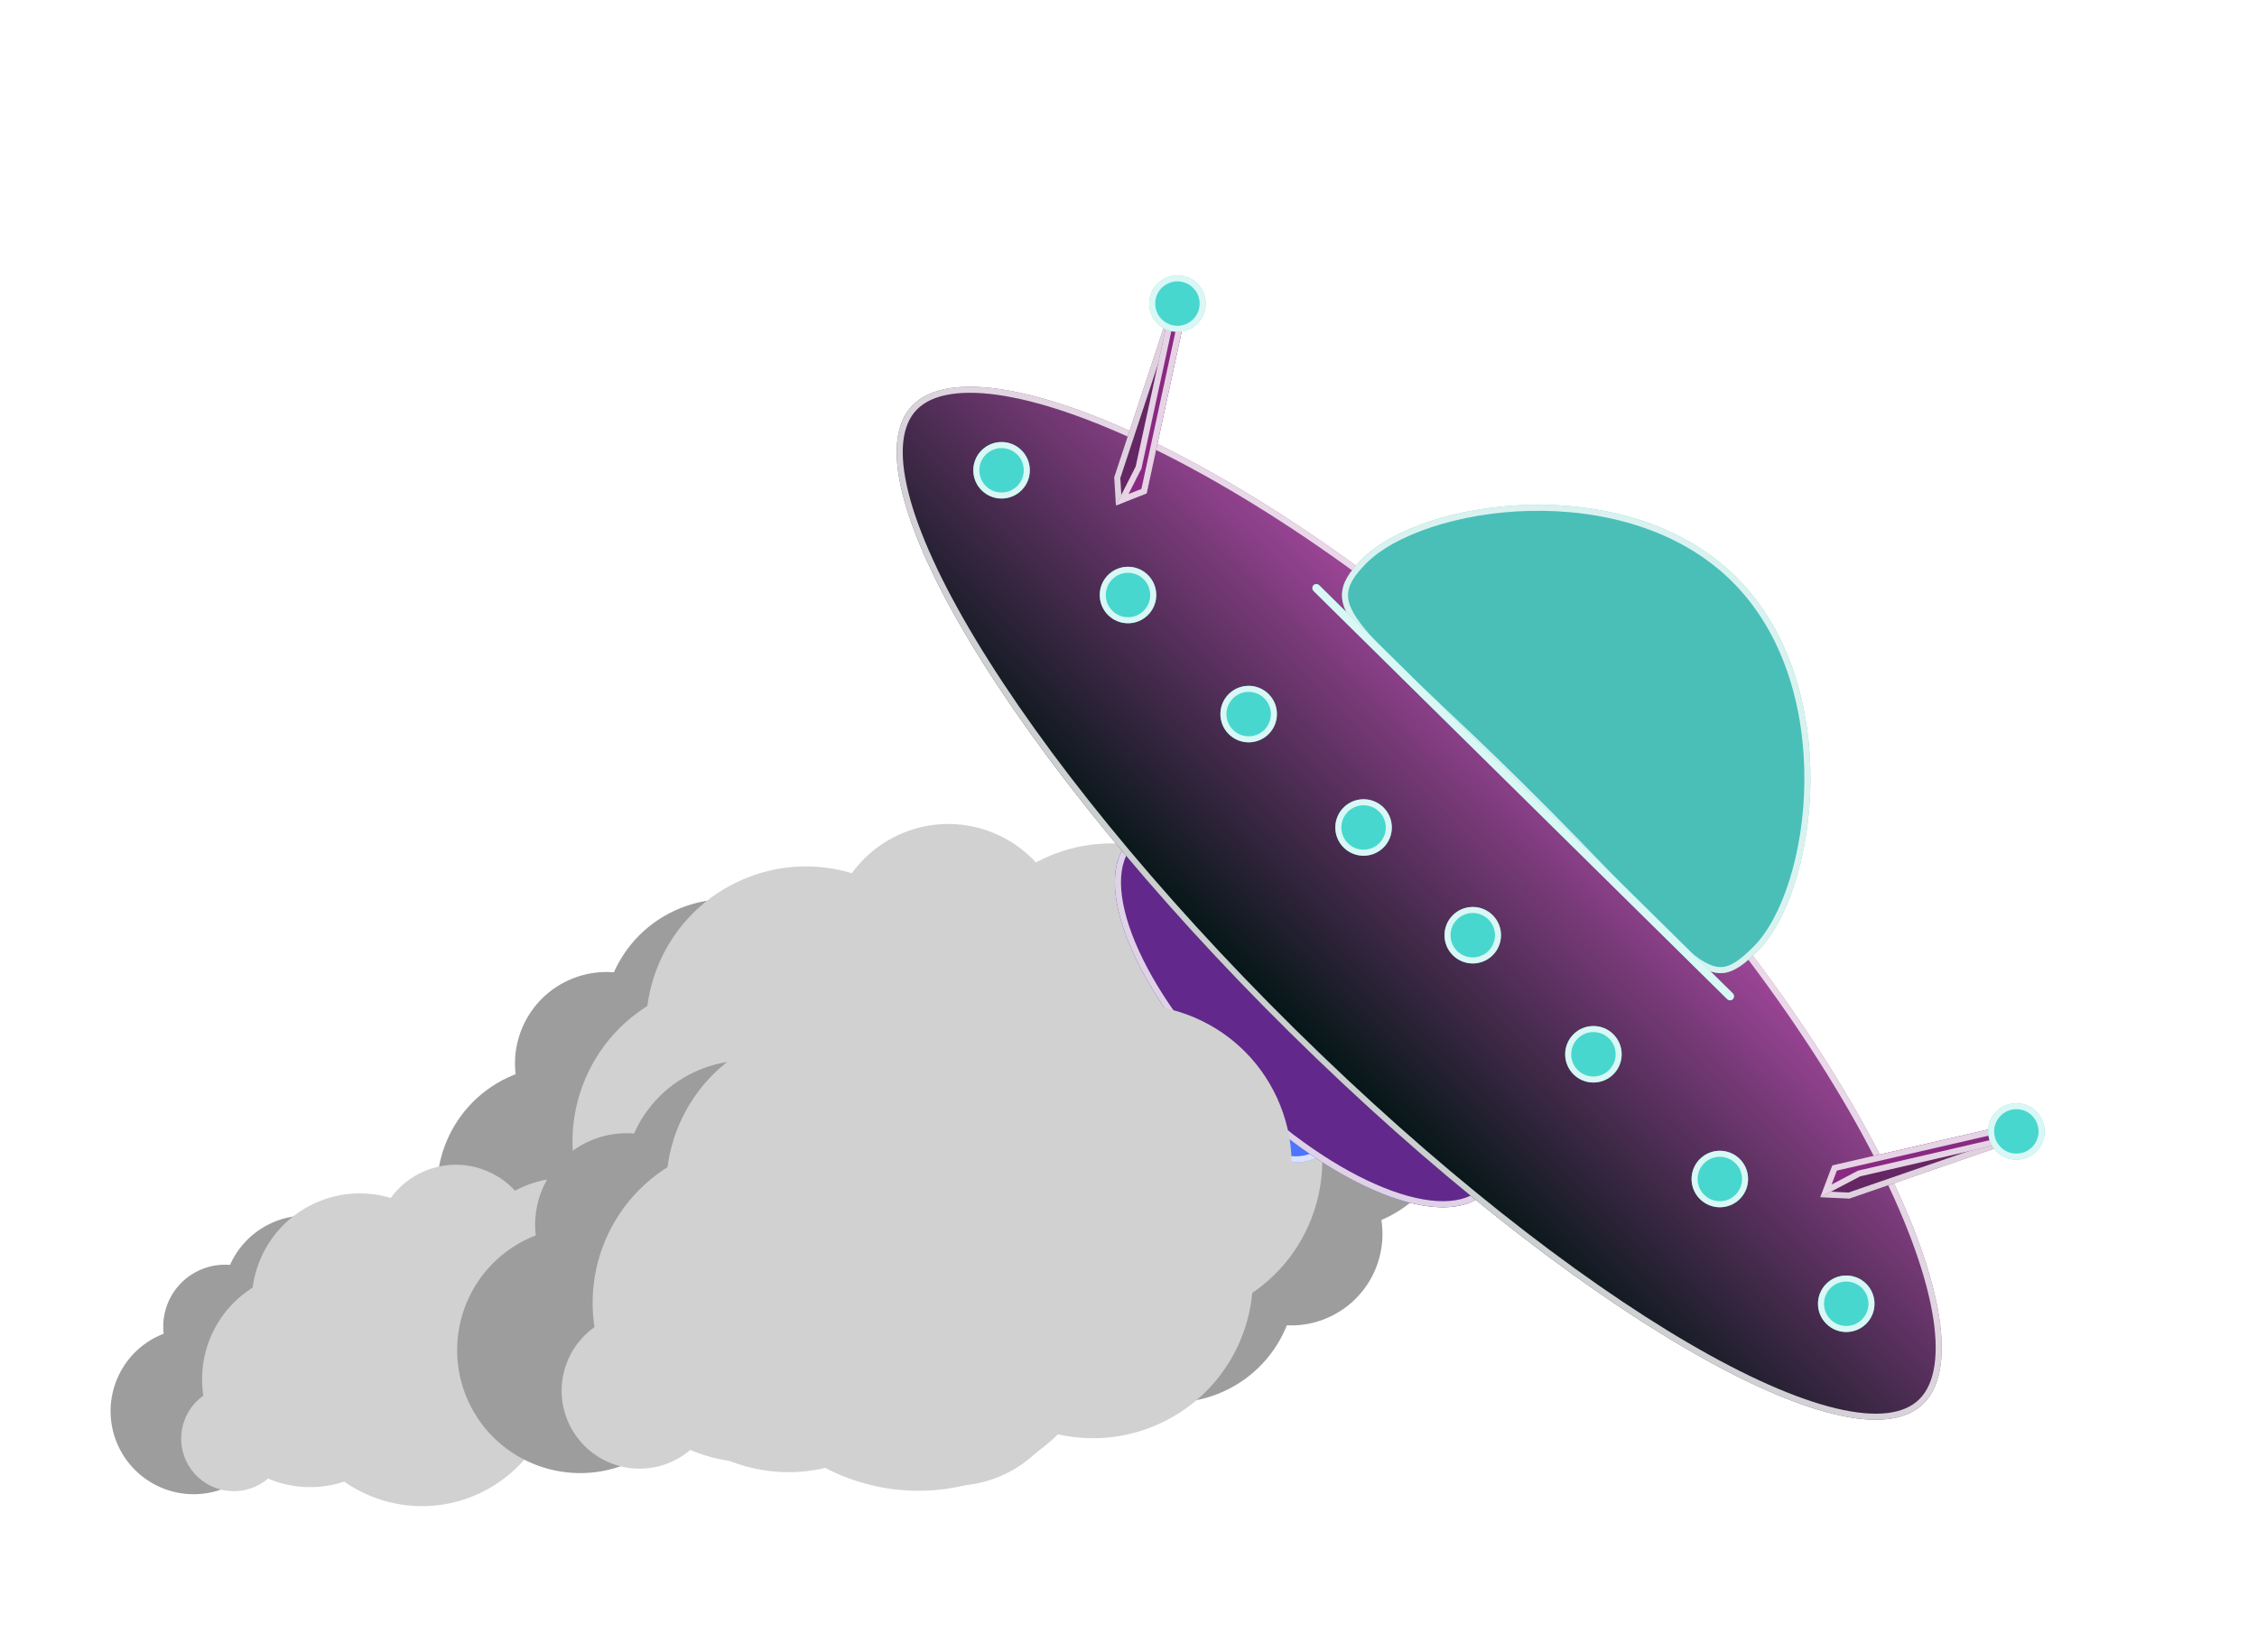 <svg width="112" height="82" viewBox="0 0 112 82" fill="none" xmlns="http://www.w3.org/2000/svg">
<g filter="url(#filter0_d)">
<circle r="6.101" transform="matrix(0.893 -0.45 -0.45 -0.893 53.019 58.954)" fill="#9D9D9D"/>
<circle r="2.972" transform="matrix(0.893 -0.45 -0.45 -0.893 47.706 60.229)" fill="#9D9D9D"/>
<circle r="7.665" transform="matrix(0.893 -0.45 -0.45 -0.893 57.342 54.323)" fill="#9D9D9D"/>
<circle r="6.101" transform="matrix(0.893 -0.45 -0.45 -0.893 66.147 50.938)" fill="#9D9D9D"/>
<circle r="4.536" transform="matrix(0.893 -0.45 -0.45 -0.893 64.067 57.241)" fill="#9D9D9D"/>
<circle r="6.101" transform="matrix(0.893 -0.45 -0.45 -0.893 59.723 54.876)" fill="#9D9D9D"/>
<circle r="6.101" transform="matrix(0.893 -0.45 -0.45 -0.893 58.198 59.498)" fill="#9D9D9D"/>
<circle cx="57.677" cy="53.598" r="7.939" transform="rotate(153.259 57.677 53.598)" fill="#D1D1D1"/>
<circle cx="63.126" cy="49.029" r="3.868" transform="rotate(153.259 63.126 49.029)" fill="#D1D1D1"/>
<circle cx="49.487" cy="54.533" r="9.975" transform="rotate(153.259 49.487 54.533)" fill="#D1D1D1"/>
<circle cx="39.128" cy="61.12" r="7.939" transform="rotate(153.259 39.128 61.12)" fill="#D1D1D1"/>
<circle cx="47.33" cy="63.826" r="5.904" transform="rotate(153.259 47.33 63.826)" fill="#D1D1D1"/>
<circle cx="48.221" cy="57.45" r="7.939" transform="rotate(153.259 48.221 57.45)" fill="#D1D1D1"/>
<circle cx="54.236" cy="59.435" r="7.939" transform="rotate(153.259 54.236 59.435)" fill="#D1D1D1"/>
</g>
<g filter="url(#filter1_d)">
<circle r="6.101" transform="matrix(-0.909 0.418 0.418 0.909 41.196 47.462)" fill="#9D9D9D"/>
<circle r="2.972" transform="matrix(-0.909 0.418 0.418 0.909 46.551 46.379)" fill="#9D9D9D"/>
<circle r="7.665" transform="matrix(-0.909 0.418 0.418 0.909 36.709 51.934)" fill="#9D9D9D"/>
<circle r="6.101" transform="matrix(-0.909 0.418 0.418 0.909 27.789 55.001)" fill="#9D9D9D"/>
<circle r="4.536" transform="matrix(-0.909 0.418 0.418 0.909 30.094 48.777)" fill="#9D9D9D"/>
<circle r="6.101" transform="matrix(-0.909 0.418 0.418 0.909 34.351 51.297)" fill="#9D9D9D"/>
<circle r="6.101" transform="matrix(-0.909 0.418 0.418 0.909 36.041 46.733)" fill="#9D9D9D"/>
<circle cx="36.349" cy="52.647" r="7.939" transform="rotate(-24.682 36.349 52.647)" fill="#D1D1D1"/>
<circle cx="30.739" cy="57.017" r="3.868" transform="rotate(-24.682 30.739 57.017)" fill="#D1D1D1"/>
<circle cx="44.568" cy="52.007" r="9.975" transform="rotate(-24.682 44.568 52.007)" fill="#D1D1D1"/>
<circle cx="55.156" cy="45.797" r="7.939" transform="rotate(-24.682 55.156 45.797)" fill="#D1D1D1"/>
<circle cx="47.056" cy="42.797" r="5.904" transform="rotate(-24.682 47.056 42.797)" fill="#D1D1D1"/>
<circle cx="45.937" cy="49.137" r="7.939" transform="rotate(-24.682 45.937 49.137)" fill="#D1D1D1"/>
<circle cx="39.998" cy="46.938" r="7.939" transform="rotate(-24.682 39.998 46.938)" fill="#D1D1D1"/>
</g>
<g filter="url(#filter2_d)">
<circle r="4.12" transform="matrix(-0.909 0.418 0.418 0.909 18.663 60.94)" fill="#9D9D9D"/>
<circle r="2.007" transform="matrix(-0.909 0.418 0.418 0.909 22.28 60.208)" fill="#9D9D9D"/>
<circle r="5.176" transform="matrix(-0.909 0.418 0.418 0.909 15.634 63.96)" fill="#9D9D9D"/>
<circle r="4.12" transform="matrix(-0.909 0.418 0.418 0.909 9.61 66.031)" fill="#9D9D9D"/>
<circle r="3.063" transform="matrix(-0.909 0.418 0.418 0.909 11.166 61.828)" fill="#9D9D9D"/>
<circle r="4.12" transform="matrix(-0.909 0.418 0.418 0.909 14.041 63.529)" fill="#9D9D9D"/>
<circle r="4.12" transform="matrix(-0.909 0.418 0.418 0.909 15.182 60.447)" fill="#9D9D9D"/>
<circle cx="15.39" cy="64.441" r="5.361" transform="rotate(-24.682 15.39 64.441)" fill="#D1D1D1"/>
<circle cx="11.602" cy="67.392" r="2.612" transform="rotate(-24.682 11.602 67.392)" fill="#D1D1D1"/>
<circle cx="20.94" cy="64.009" r="6.736" transform="rotate(-24.682 20.94 64.009)" fill="#D1D1D1"/>
<circle cx="28.09" cy="59.815" r="5.361" transform="rotate(-24.682 28.09 59.815)" fill="#D1D1D1"/>
<circle cx="22.621" cy="57.79" r="3.986" transform="rotate(-24.682 22.621 57.79)" fill="#D1D1D1"/>
<circle cx="21.865" cy="62.071" r="5.361" transform="rotate(-24.682 21.865 62.071)" fill="#D1D1D1"/>
<circle cx="17.854" cy="60.586" r="5.361" transform="rotate(-24.682 17.854 60.586)" fill="#D1D1D1"/>
</g>
<g filter="url(#filter3_d)">
<path d="M66.775 52.227C63.531 54.373 62.816 53.386 60.678 51.276C58.397 49.025 56.688 47.62 59.5 44.485C61.209 42.753 64.382 43.112 66.587 45.288C68.792 47.464 68.484 50.495 66.775 52.227Z" fill="#4E75FF"/>
<path d="M66.679 52.11C65.069 53.174 64.133 53.425 63.353 53.203C62.957 53.091 62.585 52.852 62.174 52.502C61.842 52.22 61.494 51.874 61.09 51.473C60.992 51.375 60.889 51.274 60.783 51.169C60.682 51.069 60.582 50.971 60.483 50.874C60.026 50.425 59.605 50.012 59.249 49.607C58.817 49.115 58.492 48.648 58.32 48.162C57.986 47.214 58.221 46.136 59.609 44.588C61.239 42.94 64.311 43.253 66.482 45.395C68.619 47.504 68.324 50.431 66.679 52.11Z" stroke="white" stroke-opacity="0.79" stroke-width="0.3"/>
<path d="M59.548 45.577C57.668 48.558 58.602 49.225 60.62 51.216C62.772 53.34 64.124 54.929 66.931 52.353C68.477 50.786 68.045 47.852 65.965 45.8C63.885 43.747 61.094 44.01 59.548 45.577Z" fill="#4E75FF"/>
<path d="M59.666 45.671C58.737 47.147 58.537 48.005 58.765 48.722C58.882 49.088 59.113 49.433 59.45 49.815C59.72 50.124 60.051 50.448 60.434 50.824C60.528 50.916 60.625 51.011 60.725 51.109C60.821 51.204 60.915 51.297 61.007 51.389C61.437 51.815 61.832 52.207 62.217 52.538C62.685 52.941 63.127 53.244 63.58 53.406C64.029 53.565 64.494 53.588 65.017 53.418C65.544 53.247 66.135 52.88 66.827 52.245C67.558 51.503 67.829 50.43 67.659 49.281C67.49 48.13 66.879 46.912 65.86 45.907C63.843 43.917 61.156 44.173 59.666 45.671Z" stroke="white" stroke-opacity="0.79" stroke-width="0.3"/>
<ellipse cx="64.895" cy="46.432" rx="12.419" ry="5.208" transform="rotate(44.62 64.895 46.432)" fill="#62288B"/>
<path d="M73.627 55.05C73.159 55.525 72.474 55.76 71.615 55.762C70.756 55.764 69.734 55.532 68.615 55.082C66.376 54.183 63.773 52.431 61.342 50.032C58.912 47.634 57.125 45.054 56.196 42.828C55.732 41.714 55.486 40.696 55.476 39.836C55.467 38.977 55.694 38.29 56.162 37.815C56.631 37.34 57.316 37.104 58.174 37.102C59.034 37.1 60.055 37.333 61.175 37.782C63.414 38.681 66.017 40.434 68.448 42.832C70.878 45.23 72.665 47.81 73.593 50.037C74.058 51.151 74.304 52.169 74.313 53.028C74.323 53.887 74.096 54.575 73.627 55.05Z" stroke="white" stroke-opacity="0.79" stroke-width="0.3"/>
<ellipse cx="64.895" cy="46.432" rx="12.419" ry="5.208" transform="rotate(44.62 64.895 46.432)" fill="#62288B"/>
<path d="M73.627 55.05C73.159 55.525 72.474 55.76 71.615 55.762C70.756 55.764 69.734 55.532 68.615 55.082C66.376 54.183 63.773 52.431 61.342 50.032C58.912 47.634 57.125 45.054 56.196 42.828C55.732 41.714 55.486 40.696 55.476 39.836C55.467 38.977 55.694 38.29 56.162 37.815C56.631 37.34 57.316 37.104 58.174 37.102C59.034 37.1 60.055 37.333 61.175 37.782C63.414 38.681 66.017 40.434 68.448 42.832C70.878 45.23 72.665 47.81 73.593 50.037C74.058 51.151 74.304 52.169 74.313 53.028C74.323 53.887 74.096 54.575 73.627 55.05Z" stroke="white" stroke-opacity="0.79" stroke-width="0.3"/>
<path d="M95.474 65.633C91.978 69.177 77.909 60.963 64.051 47.288C50.193 33.612 41.793 19.654 45.289 16.11C48.786 12.567 64.121 19.498 77.979 33.173C91.837 46.849 98.971 62.09 95.474 65.633Z" fill="url(#paint0_linear)"/>
<path d="M95.367 65.528C94.552 66.354 93.09 66.522 91.073 66.039C89.066 65.558 86.561 64.445 83.724 62.788C78.051 59.476 71.079 54.012 64.156 47.181C57.233 40.349 51.678 33.45 48.291 27.822C46.596 25.007 45.45 22.517 44.942 20.517C44.433 18.506 44.581 17.042 45.396 16.216C46.215 15.386 47.761 15.143 49.898 15.506C52.024 15.868 54.687 16.823 57.682 18.319C63.669 21.31 70.954 26.452 77.874 33.28C84.793 40.108 90.031 47.325 93.101 53.272C94.637 56.246 95.627 58.896 96.017 61.017C96.409 63.149 96.186 64.698 95.367 65.528Z" stroke="white" stroke-opacity="0.79" stroke-width="0.3"/>
<circle cx="49.701" cy="19.339" r="1.402" transform="rotate(44.62 49.701 19.339)" fill="#48D7CE"/>
<circle cx="49.701" cy="19.339" r="1.252" transform="rotate(44.62 49.701 19.339)" stroke="white" stroke-opacity="0.79" stroke-width="0.3"/>
<circle cx="91.617" cy="60.702" r="1.402" transform="rotate(44.62 91.617 60.702)" fill="#48D7CE"/>
<circle cx="91.617" cy="60.702" r="1.252" transform="rotate(44.62 91.617 60.702)" stroke="white" stroke-opacity="0.79" stroke-width="0.3"/>
<circle cx="85.344" cy="54.511" r="1.402" transform="rotate(44.62 85.344 54.511)" fill="#48D7CE"/>
<circle cx="85.344" cy="54.511" r="1.252" transform="rotate(44.62 85.344 54.511)" stroke="white" stroke-opacity="0.79" stroke-width="0.3"/>
<circle cx="79.071" cy="48.321" r="1.402" transform="rotate(44.62 79.071 48.321)" fill="#48D7CE"/>
<circle cx="79.071" cy="48.321" r="1.252" transform="rotate(44.62 79.071 48.321)" stroke="white" stroke-opacity="0.79" stroke-width="0.3"/>
<circle cx="73.083" cy="42.412" r="1.402" transform="rotate(44.62 73.083 42.412)" fill="#48D7CE"/>
<circle cx="73.083" cy="42.412" r="1.252" transform="rotate(44.62 73.083 42.412)" stroke="white" stroke-opacity="0.79" stroke-width="0.3"/>
<circle cx="67.665" cy="37.066" r="1.402" transform="rotate(44.62 67.665 37.066)" fill="#48D7CE"/>
<circle cx="67.665" cy="37.066" r="1.252" transform="rotate(44.62 67.665 37.066)" stroke="white" stroke-opacity="0.79" stroke-width="0.3"/>
<circle cx="61.963" cy="31.438" r="1.402" transform="rotate(44.62 61.963 31.438)" fill="#48D7CE"/>
<circle cx="61.963" cy="31.438" r="1.252" transform="rotate(44.62 61.963 31.438)" stroke="white" stroke-opacity="0.79" stroke-width="0.3"/>
<circle cx="55.975" cy="25.529" r="1.402" transform="rotate(44.62 55.975 25.529)" fill="#48D7CE"/>
<circle cx="55.975" cy="25.529" r="1.252" transform="rotate(44.62 55.975 25.529)" stroke="white" stroke-opacity="0.79" stroke-width="0.3"/>
<path d="M58.811 11.656L58.072 11.27L55.291 19.686L55.376 21.086L56.9 20.485L58.811 11.656Z" fill="#642763"/>
<path d="M56.77 20.375L58.64 11.736L58.159 11.485L55.442 19.706L55.513 20.871L56.77 20.375Z" stroke="white" stroke-opacity="0.79" stroke-width="0.3"/>
<path d="M58.811 11.656L58.072 11.27L56.357 19.153L55.376 21.086L56.9 20.485L58.811 11.656Z" fill="#892982"/>
<path d="M58.64 11.736L58.177 11.494L56.504 19.185L56.5 19.204L56.491 19.221L55.688 20.802L56.77 20.375L58.64 11.736Z" stroke="white" stroke-opacity="0.79" stroke-width="0.3"/>
<path d="M99.995 51.749L100.403 52.505L91.773 55.484L90.331 55.416L90.929 53.838L99.995 51.749Z" fill="#642763"/>
<path d="M91.04 53.966L99.917 51.921L100.187 52.421L91.752 55.333L90.544 55.276L91.04 53.966Z" stroke="white" stroke-opacity="0.79" stroke-width="0.3"/>
<path d="M99.995 51.749L100.403 52.505L92.308 54.379L90.331 55.416L90.929 53.838L99.995 51.749Z" fill="#892982"/>
<path d="M99.917 51.921L100.177 52.403L92.274 54.233L92.255 54.237L92.238 54.246L90.611 55.099L91.04 53.966L99.917 51.921Z" stroke="white" stroke-opacity="0.79" stroke-width="0.3"/>
<path d="M87.252 43.168C84.579 45.877 84.282 43.896 75.3 35.032C67.316 27.154 65.045 26.319 67.577 23.753C70.53 20.761 80.704 19.259 86.137 24.621C91.57 29.982 90.204 40.176 87.252 43.168Z" fill="#49BFB8"/>
<path d="M87.145 43.062C86.476 43.74 85.99 44.086 85.504 44.137C85.025 44.187 84.498 43.952 83.737 43.324C82.98 42.699 82.024 41.712 80.689 40.32C80.6 40.226 80.508 40.131 80.415 40.033C79.125 38.687 77.501 36.994 75.406 34.925C73.737 33.278 72.317 31.939 71.139 30.827C70.907 30.609 70.685 30.399 70.472 30.198C69.174 28.97 68.228 28.053 67.611 27.305C66.991 26.553 66.726 25.999 66.743 25.495C66.759 24.992 67.056 24.494 67.684 23.858C68.399 23.133 69.564 22.488 71.006 22.015C72.445 21.542 74.148 21.243 75.93 21.204C79.498 21.126 83.354 22.085 86.032 24.728C88.71 27.37 89.72 31.214 89.689 34.782C89.674 36.564 89.398 38.271 88.944 39.717C88.49 41.164 87.86 42.338 87.145 43.062Z" stroke="white" stroke-opacity="0.79" stroke-width="0.3"/>
<rect x="65.319" y="24.901" width="29.244" height="0.401" rx="0.2" transform="rotate(44.62 65.319 24.901)" fill="#48D7CE"/>
<rect x="65.319" y="25.042" width="29.044" height="0.2" rx="0.1" transform="rotate(44.62 65.319 25.042)" stroke="white" stroke-opacity="0.79" stroke-width="0.2"/>
<circle cx="58.428" cy="11.066" r="1.402" transform="rotate(44.62 58.428 11.066)" fill="#48D7CE"/>
<circle cx="58.428" cy="11.066" r="1.252" transform="rotate(44.62 58.428 11.066)" stroke="white" stroke-opacity="0.79" stroke-width="0.3"/>
<circle cx="100.059" cy="52.148" r="1.402" transform="rotate(44.62 100.059 52.148)" fill="#48D7CE"/>
<circle cx="100.059" cy="52.148" r="1.252" transform="rotate(44.62 100.059 52.148)" stroke="white" stroke-opacity="0.79" stroke-width="0.3"/>
</g>
<g filter="url(#filter4_d)">
<circle r="6.101" transform="matrix(-0.909 0.418 0.418 0.909 42.196 55.462)" fill="#9D9D9D"/>
<circle r="2.972" transform="matrix(-0.909 0.418 0.418 0.909 47.551 54.378)" fill="#9D9D9D"/>
<circle r="7.665" transform="matrix(-0.909 0.418 0.418 0.909 37.709 59.934)" fill="#9D9D9D"/>
<circle r="6.101" transform="matrix(-0.909 0.418 0.418 0.909 28.789 63.001)" fill="#9D9D9D"/>
<circle r="4.536" transform="matrix(-0.909 0.418 0.418 0.909 31.094 56.777)" fill="#9D9D9D"/>
<circle r="6.101" transform="matrix(-0.909 0.418 0.418 0.909 35.351 59.297)" fill="#9D9D9D"/>
<circle r="6.101" transform="matrix(-0.909 0.418 0.418 0.909 37.041 54.733)" fill="#9D9D9D"/>
<circle cx="37.349" cy="60.647" r="7.939" transform="rotate(-24.682 37.349 60.647)" fill="#D1D1D1"/>
<circle cx="31.739" cy="65.017" r="3.868" transform="rotate(-24.682 31.739 65.017)" fill="#D1D1D1"/>
<circle cx="45.568" cy="60.007" r="9.975" transform="rotate(-24.682 45.568 60.007)" fill="#D1D1D1"/>
<circle cx="56.156" cy="53.796" r="7.939" transform="rotate(-24.682 56.156 53.796)" fill="#D1D1D1"/>
<circle cx="48.056" cy="50.797" r="5.904" transform="rotate(-24.682 48.056 50.797)" fill="#D1D1D1"/>
<circle cx="46.937" cy="57.137" r="7.939" transform="rotate(-24.682 46.937 57.137)" fill="#D1D1D1"/>
<circle cx="40.998" cy="54.938" r="7.939" transform="rotate(-24.682 40.998 54.938)" fill="#D1D1D1"/>
</g>
<defs>
<filter id="filter0_d" x="24.466" y="41.137" width="53.874" height="38.646" filterUnits="userSpaceOnUse" color-interpolation-filters="sRGB">
<feFlood flood-opacity="0" result="BackgroundImageFix"/>
<feColorMatrix in="SourceAlpha" type="matrix" values="0 0 0 0 0 0 0 0 0 0 0 0 0 0 0 0 0 0 127 0"/>
<feOffset dy="4"/>
<feGaussianBlur stdDeviation="2"/>
<feColorMatrix type="matrix" values="0 0 0 0 0 0 0 0 0 0 0 0 0 0 0 0 0 0 0.25 0"/>
<feBlend mode="normal" in2="BackgroundImageFix" result="effect1_dropShadow"/>
<feBlend mode="normal" in="SourceGraphic" in2="effect1_dropShadow" result="shape"/>
</filter>
<filter id="filter1_d" x="15.698" y="34.968" width="53.987" height="38.268" filterUnits="userSpaceOnUse" color-interpolation-filters="sRGB">
<feFlood flood-opacity="0" result="BackgroundImageFix"/>
<feColorMatrix in="SourceAlpha" type="matrix" values="0 0 0 0 0 0 0 0 0 0 0 0 0 0 0 0 0 0 127 0"/>
<feOffset dy="4"/>
<feGaussianBlur stdDeviation="2"/>
<feColorMatrix type="matrix" values="0 0 0 0 0 0 0 0 0 0 0 0 0 0 0 0 0 0 0.25 0"/>
<feBlend mode="normal" in2="BackgroundImageFix" result="effect1_dropShadow"/>
<feBlend mode="normal" in="SourceGraphic" in2="effect1_dropShadow" result="shape"/>
</filter>
<filter id="filter2_d" x="0.147" y="52.503" width="39.053" height="28.439" filterUnits="userSpaceOnUse" color-interpolation-filters="sRGB">
<feFlood flood-opacity="0" result="BackgroundImageFix"/>
<feColorMatrix in="SourceAlpha" type="matrix" values="0 0 0 0 0 0 0 0 0 0 0 0 0 0 0 0 0 0 127 0"/>
<feOffset dy="4"/>
<feGaussianBlur stdDeviation="2"/>
<feColorMatrix type="matrix" values="0 0 0 0 0 0 0 0 0 0 0 0 0 0 0 0 0 0 0.25 0"/>
<feBlend mode="normal" in2="BackgroundImageFix" result="effect1_dropShadow"/>
<feBlend mode="normal" in="SourceGraphic" in2="effect1_dropShadow" result="shape"/>
</filter>
<filter id="filter3_d" x="34.958" y="8.412" width="72.113" height="71.638" filterUnits="userSpaceOnUse" color-interpolation-filters="sRGB">
<feFlood flood-opacity="0" result="BackgroundImageFix"/>
<feColorMatrix in="SourceAlpha" type="matrix" values="0 0 0 0 0 0 0 0 0 0 0 0 0 0 0 0 0 0 127 0"/>
<feOffset dy="4"/>
<feGaussianBlur stdDeviation="2"/>
<feColorMatrix type="matrix" values="0 0 0 0 0 0 0 0 0 0 0 0 0 0 0 0 0 0 0.25 0"/>
<feBlend mode="normal" in2="BackgroundImageFix" result="effect1_dropShadow"/>
<feBlend mode="normal" in="SourceGraphic" in2="effect1_dropShadow" result="shape"/>
</filter>
<filter id="filter4_d" x="16.698" y="42.968" width="53.987" height="38.268" filterUnits="userSpaceOnUse" color-interpolation-filters="sRGB">
<feFlood flood-opacity="0" result="BackgroundImageFix"/>
<feColorMatrix in="SourceAlpha" type="matrix" values="0 0 0 0 0 0 0 0 0 0 0 0 0 0 0 0 0 0 127 0"/>
<feOffset dy="4"/>
<feGaussianBlur stdDeviation="2"/>
<feColorMatrix type="matrix" values="0 0 0 0 0 0 0 0 0 0 0 0 0 0 0 0 0 0 0.25 0"/>
<feBlend mode="normal" in2="BackgroundImageFix" result="effect1_dropShadow"/>
<feBlend mode="normal" in="SourceGraphic" in2="effect1_dropShadow" result="shape"/>
</filter>
<linearGradient id="paint0_linear" x1="77.979" y1="33.173" x2="64.051" y2="47.288" gradientUnits="userSpaceOnUse">
<stop stop-color="#A6489F"/>
<stop offset="1" stop-color="#031615"/>
</linearGradient>
</defs>
</svg>

